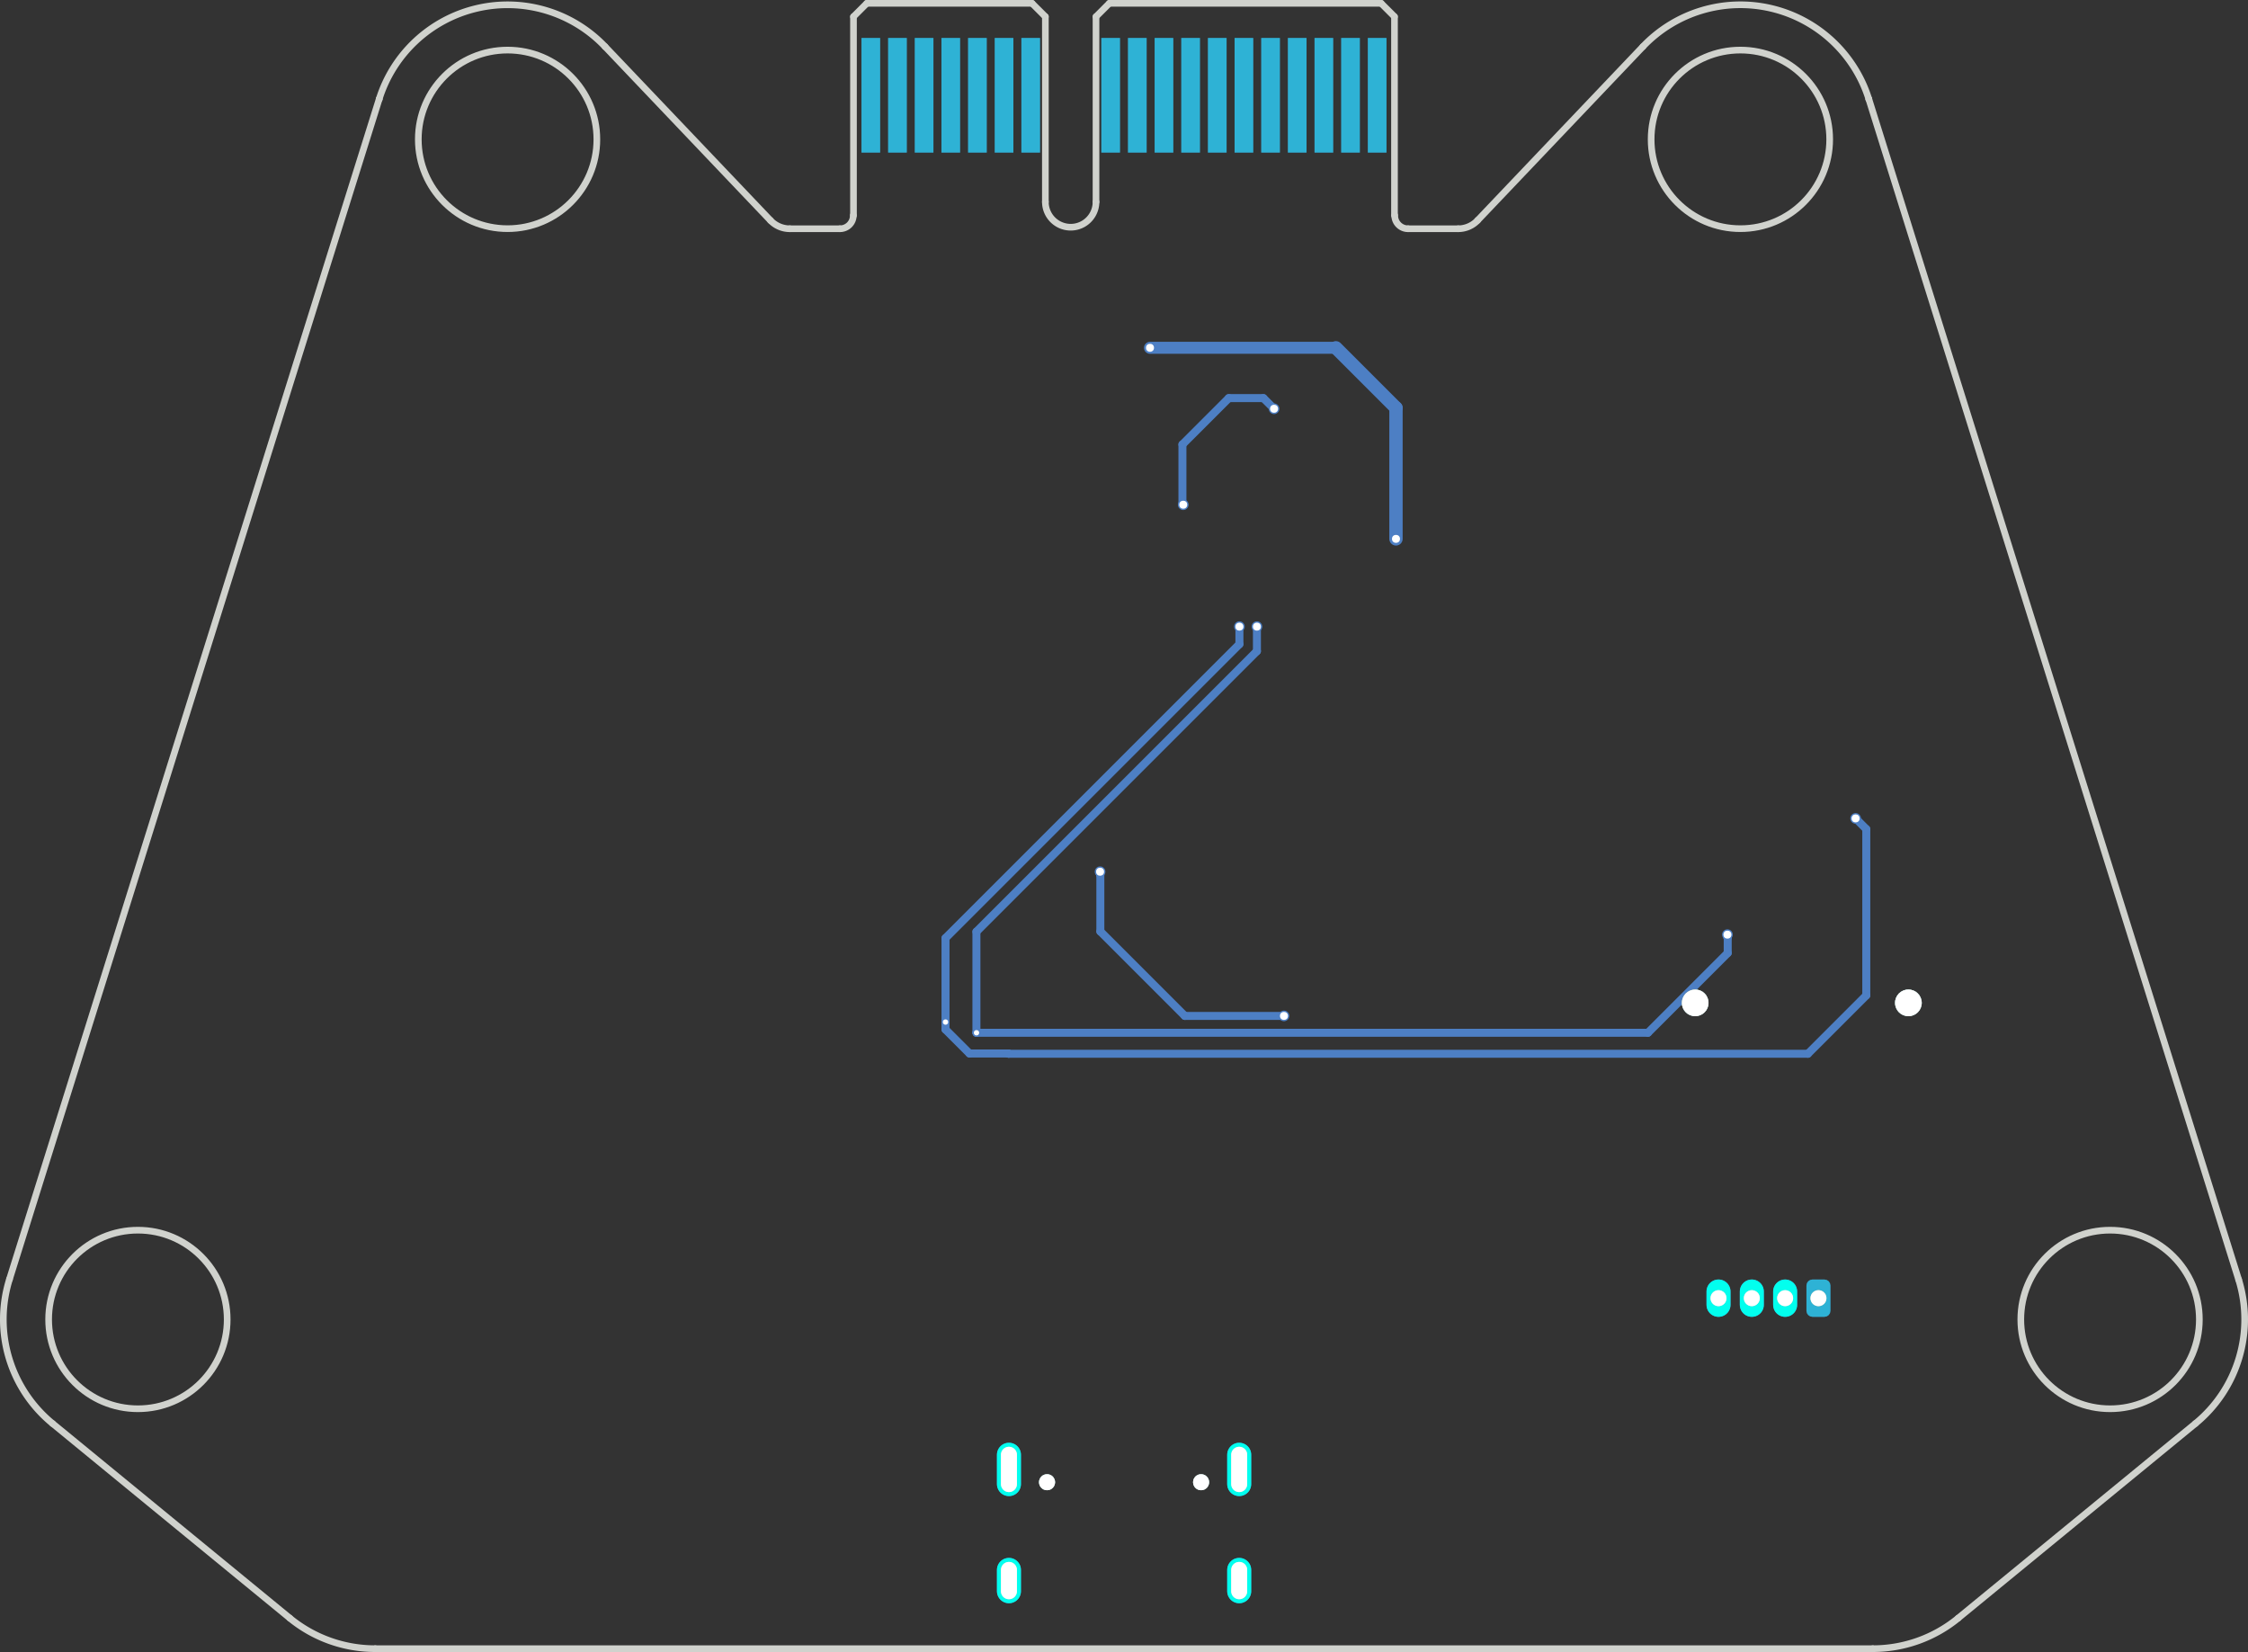 <?xml version="1.0" encoding="UTF-8" standalone="no"?>
<svg
   version="1.1"
   width="84.351mm"
   height="61.981mm"
   viewBox="0 0 84.351 61.981"
   id="svg560"
   sodipodi:docname="pcbb.svg"
   xmlns:inkscape="http://www.inkscape.org/namespaces/inkscape"
   xmlns:sodipodi="http://sodipodi.sourceforge.net/DTD/sodipodi-0.dtd"
   xmlns="http://www.w3.org/2000/svg"
   xmlns:svg="http://www.w3.org/2000/svg">
  <rect x="0" y="0" width="84.351" height="61.981" fill="#333333" stroke="none"/>
  <defs
     id="defs564" />
  <sodipodi:namedview
     id="namedview562"
     pagecolor="#ffffff"
     bordercolor="#000000"
     borderopacity="0.25"
     inkscape:showpageshadow="2"
     inkscape:pageopacity="0.0"
     inkscape:pagecheckerboard="0"
     inkscape:deskcolor="#d1d1d1"
     inkscape:document-units="mm" />
  <title
     id="title2">SVG Image created as pcbb.svg date 2025-03-31T17:23:54+0000 </title>
  <desc
     id="desc4">Image generated by PCBNEW </desc>
  <g
     style="fill:#000000;fill-opacity:1;stroke:#000000;stroke-linecap:round;stroke-linejoin:round;stroke-opacity:1"
     id="g8"
     transform="translate(0.023,-1.064)">
    <path
       style="fill:#4d7fc4;fill-opacity:1;fill-rule:evenodd;stroke:none"
       d="m 68.66,49.295 -0.017,-0.086 -0.049,-0.073 -0.073,-0.049 -0.086,-0.017 h -0.45 l -0.086,0.017 -0.073,0.049 -0.049,0.073 -0.017,0.086 v 0.95 l 0.017,0.086 0.049,0.073 0.073,0.049 0.086,0.017 h 0.45 l 0.086,-0.017 0.073,-0.049 0.049,-0.073 0.017,-0.086 z"
       id="path6" />
  </g>
  <g
     style="fill:none;stroke:#4d7fc4;stroke-width:0.9;stroke-linecap:round;stroke-linejoin:round;stroke-opacity:1"
     id="g60"
     transform="translate(0.023,-1.064)">
    <path
       d="m 66.96,49.52 v 0.5"
       id="path10" />
    <path
       d="m 65.71,49.52 v 0.5"
       id="path12" />
    <path
       d="m 64.46,49.52 v 0.5"
       id="path14" />
    <path
       d="m 46.475,56.745 v -1.1"
       id="path16" />
    <path
       d="m 46.475,60.765 v -0.8"
       id="path18" />
    <path
       d="m 37.835,56.745 v -1.1"
       id="path20" />
    <path
       d="m 37.835,60.765 v -0.8"
       id="path22" />
    <path
       style="fill:#4d7fc4;fill-opacity:1;fill-rule:evenodd;stroke:none"
       d="m 52.002,6.789 v -4.3 h -0.7 v 4.3 z"
       id="path24" />
    <path
       style="fill:#4d7fc4;fill-opacity:1;fill-rule:evenodd;stroke:none"
       d="m 51.002,6.789 v -4.3 h -0.7 v 4.3 z"
       id="path26" />
    <path
       style="fill:#4d7fc4;fill-opacity:1;fill-rule:evenodd;stroke:none"
       d="m 50.002,6.789 v -4.3 h -0.7 v 4.3 z"
       id="path28" />
    <path
       style="fill:#4d7fc4;fill-opacity:1;fill-rule:evenodd;stroke:none"
       d="m 49.002,6.789 v -4.3 h -0.7 v 4.3 z"
       id="path30" />
    <path
       style="fill:#4d7fc4;fill-opacity:1;fill-rule:evenodd;stroke:none"
       d="m 48.002,6.789 v -4.3 h -0.7 v 4.3 z"
       id="path32" />
    <path
       style="fill:#4d7fc4;fill-opacity:1;fill-rule:evenodd;stroke:none"
       d="m 47.002,6.789 v -4.3 h -0.7 v 4.3 z"
       id="path34" />
    <path
       style="fill:#4d7fc4;fill-opacity:1;fill-rule:evenodd;stroke:none"
       d="m 46.002,6.789 v -4.3 h -0.7 v 4.3 z"
       id="path36" />
    <path
       style="fill:#4d7fc4;fill-opacity:1;fill-rule:evenodd;stroke:none"
       d="m 45.002,6.789 v -4.3 h -0.7 v 4.3 z"
       id="path38" />
    <path
       style="fill:#4d7fc4;fill-opacity:1;fill-rule:evenodd;stroke:none"
       d="m 44.002,6.789 v -4.3 h -0.7 v 4.3 z"
       id="path40" />
    <path
       style="fill:#4d7fc4;fill-opacity:1;fill-rule:evenodd;stroke:none"
       d="m 43.002,6.789 v -4.3 h -0.7 v 4.3 z"
       id="path42" />
    <path
       style="fill:#4d7fc4;fill-opacity:1;fill-rule:evenodd;stroke:none"
       d="m 42.002,6.789 v -4.3 h -0.7 v 4.3 z"
       id="path44" />
    <path
       style="fill:#4d7fc4;fill-opacity:1;fill-rule:evenodd;stroke:none"
       d="m 39.002,6.789 v -4.3 h -0.7 v 4.3 z"
       id="path46" />
    <path
       style="fill:#4d7fc4;fill-opacity:1;fill-rule:evenodd;stroke:none"
       d="m 38.002,6.789 v -4.3 h -0.7 v 4.3 z"
       id="path48" />
    <path
       style="fill:#4d7fc4;fill-opacity:1;fill-rule:evenodd;stroke:none"
       d="m 37.002,6.789 v -4.3 h -0.7 v 4.3 z"
       id="path50" />
    <path
       style="fill:#4d7fc4;fill-opacity:1;fill-rule:evenodd;stroke:none"
       d="m 36.002,6.789 v -4.3 h -0.7 v 4.3 z"
       id="path52" />
    <path
       style="fill:#4d7fc4;fill-opacity:1;fill-rule:evenodd;stroke:none"
       d="m 35.002,6.789 v -4.3 h -0.7 v 4.3 z"
       id="path54" />
    <path
       style="fill:#4d7fc4;fill-opacity:1;fill-rule:evenodd;stroke:none"
       d="m 34.002,6.789 v -4.3 h -0.7 v 4.3 z"
       id="path56" />
    <path
       style="fill:#4d7fc4;fill-opacity:1;fill-rule:evenodd;stroke:none"
       d="m 33.002,6.789 v -4.3 h -0.7 v 4.3 z"
       id="path58" />
  </g>
  <g
     style="fill:#4d7fc4;fill-opacity:1;stroke:none"
     id="g64"
     transform="translate(0.023,-1.064)">
    <circle
       cx="36.618"
       cy="39.812"
       r="0.15"
       id="circle62" />
  </g>
  <g
     style="fill:#4d7fc4;fill-opacity:1;stroke:none"
     id="g68"
     transform="translate(0.023,-1.064)">
    <circle
       cx="64.795"
       cy="36.13"
       r="0.2"
       id="circle66" />
  </g>
  <g
     style="fill:#4d7fc4;fill-opacity:1;stroke:none"
     id="g72"
     transform="translate(0.023,-1.064)">
    <circle
       cx="47.14"
       cy="24.575"
       r="0.2"
       id="circle70" />
  </g>
  <g
     style="fill:#4d7fc4;fill-opacity:1;stroke:none"
     id="g76"
     transform="translate(0.023,-1.064)">
    <circle
       cx="46.483"
       cy="24.575"
       r="0.2"
       id="circle74" />
  </g>
  <g
     style="fill:#4d7fc4;fill-opacity:1;stroke:none"
     id="g80"
     transform="translate(0.023,-1.064)">
    <circle
       cx="35.455"
       cy="39.41"
       r="0.15"
       id="circle78" />
  </g>
  <g
     style="fill:#4d7fc4;fill-opacity:1;stroke:none"
     id="g84"
     transform="translate(0.023,-1.064)">
    <circle
       cx="69.605"
       cy="31.77"
       r="0.2"
       id="circle82" />
  </g>
  <g
     style="fill:#4d7fc4;fill-opacity:1;stroke:none"
     id="g88"
     transform="translate(0.023,-1.064)">
    <circle
       cx="41.255"
       cy="33.77"
       r="0.2"
       id="circle86" />
  </g>
  <g
     style="fill:#4d7fc4;fill-opacity:1;stroke:none"
     id="g92"
     transform="translate(0.023,-1.064)">
    <circle
       cx="48.155"
       cy="39.18"
       r="0.2"
       id="circle90" />
  </g>
  <g
     style="fill:#4d7fc4;fill-opacity:1;stroke:none"
     id="g96"
     transform="translate(0.023,-1.064)">
    <circle
       cx="43.128"
       cy="14.113"
       r="0.2"
       id="circle94" />
  </g>
  <g
     style="fill:#4d7fc4;fill-opacity:1;stroke:none"
     id="g100"
     transform="translate(0.023,-1.064)">
    <circle
       cx="52.358"
       cy="21.282"
       r="0.2"
       id="circle98" />
  </g>
  <g
     style="fill:#4d7fc4;fill-opacity:1;stroke:none"
     id="g104"
     transform="translate(0.023,-1.064)">
    <circle
       cx="44.375"
       cy="20"
       r="0.2"
       id="circle102" />
  </g>
  <g
     style="fill:#4d7fc4;fill-opacity:1;stroke:none"
     id="g108"
     transform="translate(0.023,-1.064)">
    <circle
       cx="47.783"
       cy="16.4"
       r="0.2"
       id="circle106" />
  </g>
  <g
     style="fill:none;stroke:#4d7fc4;stroke-width:0.3;stroke-linecap:round;stroke-linejoin:round;stroke-opacity:1"
     id="g128"
     transform="translate(0.023,-1.064)">
    <path
       d="M 36.615,36.02 47.14,25.495"
       id="path110" />
    <path
       d="m 64.805,36.82 -2.993,2.993"
       id="path112" />
    <path
       d="m 47.14,25.495 v -0.92"
       id="path114" />
    <path
       d="m 64.795,36.24 0.01,0.01"
       id="path116" />
    <path
       d="M 61.813,39.812 H 36.618"
       id="path118" />
    <path
       d="m 64.805,36.25 v 0.57"
       id="path120" />
    <path
       d="M 36.618,39.812 36.615,39.81"
       id="path122" />
    <path
       d="m 64.795,36.13 v 0.11"
       id="path124" />
    <path
       d="M 36.615,39.81 V 36.02"
       id="path126" />
  </g>
  <g
     style="fill:none;stroke:#4d7fc4;stroke-width:0.2;stroke-linecap:round;stroke-linejoin:round;stroke-opacity:1"
     id="g132"
     transform="translate(0.023,-1.064)">
    <path
       d="m 64.795,36.13 h 0.03"
       id="path130" />
  </g>
  <g
     style="fill:none;stroke:#4d7fc4;stroke-width:0.3;stroke-linecap:round;stroke-linejoin:round;stroke-opacity:1"
     id="g168"
     transform="translate(0.023,-1.064)">
    <path
       d="m 35.455,39.41 v 0.28"
       id="path134" />
    <path
       d="m 67.815,40.6 2.19,-2.19"
       id="path136" />
    <path
       d="M 70.005,38.41 V 32.17"
       id="path138" />
    <path
       d="M 35.455,36.26 46.483,25.232"
       id="path140" />
    <path
       d="M 46.483,25.232 V 24.575"
       id="path142" />
    <path
       d="m 35.455,39.69 0.9,0.9"
       id="path144" />
    <path
       d="m 37.815,40.59 0.01,0.01"
       id="path146" />
    <path
       d="M 35.455,39.41 V 36.26"
       id="path148" />
    <path
       d="m 37.825,40.6 h 29.99"
       id="path150" />
    <path
       d="m 36.355,40.59 h 1.46"
       id="path152" />
    <path
       d="m 70.005,32.17 -0.4,-0.4"
       id="path154" />
    <path
       d="m 41.255,33.77 v 0.1"
       id="path156" />
    <path
       d="m 41.255,33.87 0.01,0.01"
       id="path158" />
    <path
       d="m 41.265,36.01 3.17,3.17"
       id="path160" />
    <path
       d="m 41.255,33.77 -0.03,0.03"
       id="path162" />
    <path
       d="m 44.435,39.18 h 3.72"
       id="path164" />
    <path
       d="m 41.265,33.88 v 2.13"
       id="path166" />
  </g>
  <g
     style="fill:none;stroke:#4d7fc4;stroke-width:0.45;stroke-linecap:round;stroke-linejoin:round;stroke-opacity:1"
     id="g172"
     transform="translate(0.023,-1.064)">
    <path
       d="m 50.103,14.113 h -6.975"
       id="path170" />
  </g>
  <g
     style="fill:none;stroke:#4d7fc4;stroke-width:0.5;stroke-linecap:round;stroke-linejoin:round;stroke-opacity:1"
     id="g176"
     transform="translate(0.023,-1.064)">
    <path
       d="m 50.103,14.113 2.255,2.255"
       id="path174" />
  </g>
  <g
     style="fill:none;stroke:#4d7fc4;stroke-width:0.3;stroke-linecap:round;stroke-linejoin:round;stroke-opacity:1"
     id="g180"
     transform="translate(0.023,-1.064)">
    <path
       d="M 52.358,21.282 52.365,21.275"
       id="path178" />
  </g>
  <g
     style="fill:none;stroke:#4d7fc4;stroke-width:0.5;stroke-linecap:round;stroke-linejoin:round;stroke-opacity:1"
     id="g184"
     transform="translate(0.023,-1.064)">
    <path
       d="m 52.358,16.368 v 4.914"
       id="path182" />
  </g>
  <g
     style="fill:none;stroke:#4d7fc4;stroke-width:0.3;stroke-linecap:round;stroke-linejoin:round;stroke-opacity:1"
     id="g196"
     transform="translate(0.023,-1.064)">
    <path
       d="M 44.345,17.74 46.085,16"
       id="path186" />
    <path
       d="m 44.375,20 -0.03,-0.03"
       id="path188" />
    <path
       d="m 47.383,16 0.4,0.4"
       id="path190" />
    <path
       d="m 46.085,16 h 1.298"
       id="path192" />
    <path
       d="M 44.345,19.97 V 17.74"
       id="path194" />
  </g>
  <g
     style="fill:#ffffff;fill-opacity:1;stroke:none"
     id="g200"
     transform="translate(0.023,-1.064)">
    <circle
       cx="36.618"
       cy="39.812"
       r="0.1"
       id="circle198" />
  </g>
  <g
     style="fill:#ffffff;fill-opacity:1;stroke:none"
     id="g204"
     transform="translate(0.023,-1.064)">
    <circle
       cx="64.795"
       cy="36.13"
       r="0.15"
       id="circle202" />
  </g>
  <g
     style="fill:#ffffff;fill-opacity:1;stroke:none"
     id="g208"
     transform="translate(0.023,-1.064)">
    <circle
       cx="47.14"
       cy="24.575"
       r="0.15"
       id="circle206" />
  </g>
  <g
     style="fill:#ffffff;fill-opacity:1;stroke:none"
     id="g212"
     transform="translate(0.023,-1.064)">
    <circle
       cx="46.483"
       cy="24.575"
       r="0.15"
       id="circle210" />
  </g>
  <g
     style="fill:#ffffff;fill-opacity:1;stroke:none"
     id="g216"
     transform="translate(0.023,-1.064)">
    <circle
       cx="35.455"
       cy="39.41"
       r="0.1"
       id="circle214" />
  </g>
  <g
     style="fill:#ffffff;fill-opacity:1;stroke:none"
     id="g220"
     transform="translate(0.023,-1.064)">
    <circle
       cx="69.605"
       cy="31.77"
       r="0.15"
       id="circle218" />
  </g>
  <g
     style="fill:#ffffff;fill-opacity:1;stroke:none"
     id="g224"
     transform="translate(0.023,-1.064)">
    <circle
       cx="41.255"
       cy="33.77"
       r="0.15"
       id="circle222" />
  </g>
  <g
     style="fill:#ffffff;fill-opacity:1;stroke:none"
     id="g228"
     transform="translate(0.023,-1.064)">
    <circle
       cx="48.155"
       cy="39.18"
       r="0.15"
       id="circle226" />
  </g>
  <g
     style="fill:#ffffff;fill-opacity:1;stroke:none"
     id="g232"
     transform="translate(0.023,-1.064)">
    <circle
       cx="43.128"
       cy="14.113"
       r="0.15"
       id="circle230" />
  </g>
  <g
     style="fill:#ffffff;fill-opacity:1;stroke:none"
     id="g236"
     transform="translate(0.023,-1.064)">
    <circle
       cx="52.358"
       cy="21.282"
       r="0.15"
       id="circle234" />
  </g>
  <g
     style="fill:#ffffff;fill-opacity:1;stroke:none"
     id="g240"
     transform="translate(0.023,-1.064)">
    <circle
       cx="44.375"
       cy="20"
       r="0.15"
       id="circle238" />
  </g>
  <g
     style="fill:#ffffff;fill-opacity:1;stroke:none"
     id="g244"
     transform="translate(0.023,-1.064)">
    <circle
       cx="47.783"
       cy="16.4"
       r="0.15"
       id="circle242" />
  </g>
  <g
     style="fill:#ffffff;fill-opacity:1;stroke:none"
     id="g248"
     transform="translate(0.023,-1.064)">
    <circle
       cx="68.21"
       cy="49.77"
       r="0.3"
       id="circle246" />
  </g>
  <g
     style="fill:#ffffff;fill-opacity:1;stroke:none"
     id="g252"
     transform="translate(0.023,-1.064)">
    <circle
       cx="66.96"
       cy="49.77"
       r="0.3"
       id="circle250" />
  </g>
  <g
     style="fill:#ffffff;fill-opacity:1;stroke:none"
     id="g256"
     transform="translate(0.023,-1.064)">
    <circle
       cx="65.71"
       cy="49.77"
       r="0.3"
       id="circle254" />
  </g>
  <g
     style="fill:#ffffff;fill-opacity:1;stroke:none"
     id="g260"
     transform="translate(0.023,-1.064)">
    <circle
       cx="64.46"
       cy="49.77"
       r="0.3"
       id="circle258" />
  </g>
  <g
     style="fill:#ffffff;fill-opacity:1;stroke:none"
     id="g264"
     transform="translate(0.023,-1.064)">
    <circle
       cx="45.045"
       cy="56.675"
       r="0.3"
       id="circle262" />
  </g>
  <g
     style="fill:#ffffff;fill-opacity:1;stroke:none"
     id="g268"
     transform="translate(0.023,-1.064)">
    <circle
       cx="39.265"
       cy="56.675"
       r="0.3"
       id="circle266" />
  </g>
  <g
     style="fill:none;stroke:#ffffff;stroke-width:0.6;stroke-linecap:round;stroke-linejoin:round;stroke-opacity:1"
     id="g278"
     transform="translate(0.023,-1.064)">
    <path
       d="m 46.475,56.745 v -1.1"
       id="path270" />
    <path
       d="m 46.475,60.765 v -0.8"
       id="path272" />
    <path
       d="m 37.835,56.745 v -1.1"
       id="path274" />
    <path
       d="m 37.835,60.765 v -0.8"
       id="path276" />
  </g>
  <g
     style="fill:#ffffff;fill-opacity:1;stroke:none"
     id="g282"
     transform="translate(0.023,-1.064)">
    <circle
       cx="71.585"
       cy="38.69"
       r="0.5"
       id="circle280" />
  </g>
  <g
     style="fill:#ffffff;fill-opacity:1;stroke:none"
     id="g286"
     transform="translate(0.023,-1.064)">
    <circle
       cx="63.585"
       cy="38.69"
       r="0.5"
       id="circle284" />
  </g>
  <g
     style="fill:#000000;fill-opacity:1;stroke:none"
     id="g290"
     transform="translate(0.023,-1.064)">
    <circle
       cx="68.21"
       cy="49.77"
       r="0.3"
       id="circle288" />
  </g>
  <g
     style="fill:#000000;fill-opacity:1;stroke:none"
     id="g294"
     transform="translate(0.023,-1.064)">
    <circle
       cx="66.96"
       cy="49.77"
       r="0.3"
       id="circle292" />
  </g>
  <g
     style="fill:#000000;fill-opacity:1;stroke:none"
     id="g298"
     transform="translate(0.023,-1.064)">
    <circle
       cx="65.71"
       cy="49.77"
       r="0.3"
       id="circle296" />
  </g>
  <g
     style="fill:#000000;fill-opacity:1;stroke:none"
     id="g302"
     transform="translate(0.023,-1.064)">
    <circle
       cx="64.46"
       cy="49.77"
       r="0.3"
       id="circle300" />
  </g>
  <g
     style="fill:#000000;fill-opacity:1;stroke:none"
     id="g306"
     transform="translate(0.023,-1.064)">
    <circle
       cx="45.045"
       cy="56.675"
       r="0.3"
       id="circle304" />
  </g>
  <g
     style="fill:#000000;fill-opacity:1;stroke:none"
     id="g310"
     transform="translate(0.023,-1.064)">
    <circle
       cx="39.265"
       cy="56.675"
       r="0.3"
       id="circle308" />
  </g>
  <g
     style="fill:none;stroke:#000000;stroke-width:0.6;stroke-linecap:round;stroke-linejoin:round;stroke-opacity:1"
     id="g320"
     transform="translate(0.023,-1.064)">
    <path
       d="m 46.475,56.745 v -1.1"
       id="path312" />
    <path
       d="m 46.475,60.765 v -0.8"
       id="path314" />
    <path
       d="m 37.835,56.745 v -1.1"
       id="path316" />
    <path
       d="m 37.835,60.765 v -0.8"
       id="path318" />
  </g>
  <g
     style="fill:#000000;fill-opacity:1;stroke:none"
     id="g324"
     transform="translate(0.023,-1.064)">
    <circle
       cx="71.585"
       cy="38.69"
       r="0.5"
       id="circle322" />
  </g>
  <g
     style="fill:#000000;fill-opacity:1;stroke:none"
     id="g330"
     transform="translate(0.023,-1.064)">
    <circle
       cx="63.585"
       cy="38.69"
       r="0.5"
       id="circle326" />
    <path
       style="fill:#02ffee;fill-opacity:0.4;fill-rule:evenodd;stroke:none"
       d="m 68.66,49.295 -0.017,-0.086 -0.049,-0.073 -0.073,-0.049 -0.086,-0.017 h -0.45 l -0.086,0.017 -0.073,0.049 -0.049,0.073 -0.017,0.086 v 0.95 l 0.017,0.086 0.049,0.073 0.073,0.049 0.086,0.017 h 0.45 l 0.086,-0.017 0.073,-0.049 0.049,-0.073 0.017,-0.086 z"
       id="path328" />
  </g>
  <g
     style="fill:none;stroke:#02ffee;stroke-width:0.9;stroke-linecap:round;stroke-linejoin:round;stroke-opacity:1"
     id="g338"
     transform="translate(0.023,-1.064)">
    <path
       d="m 66.96,49.52 v 0.5"
       id="path332" />
    <path
       d="m 65.71,49.52 v 0.5"
       id="path334" />
    <path
       d="m 64.46,49.52 v 0.5"
       id="path336" />
  </g>
  <g
     style="fill:#02ffee;fill-opacity:0.4;stroke:none"
     id="g342"
     transform="translate(0.023,-1.064)">
    <circle
       cx="45.045"
       cy="56.675"
       r="0.3"
       id="circle340" />
  </g>
  <g
     style="fill:#02ffee;fill-opacity:0.4;stroke:none"
     id="g346"
     transform="translate(0.023,-1.064)">
    <circle
       cx="39.265"
       cy="56.675"
       r="0.3"
       id="circle344" />
  </g>
  <g
     style="fill:none;stroke:#02ffee;stroke-width:0.9;stroke-linecap:round;stroke-linejoin:round;stroke-opacity:1"
     id="g356"
     transform="translate(0.023,-1.064)">
    <path
       d="m 46.475,56.745 v -1.1"
       id="path348" />
    <path
       d="m 46.475,60.765 v -0.8"
       id="path350" />
    <path
       d="m 37.835,56.745 v -1.1"
       id="path352" />
    <path
       d="m 37.835,60.765 v -0.8"
       id="path354" />
  </g>
  <g
     style="fill:#02ffee;fill-opacity:0.4;stroke:none"
     id="g360"
     transform="translate(0.023,-1.064)">
    <circle
       cx="71.585"
       cy="38.69"
       r="0.5"
       id="circle358" />
  </g>
  <g
     style="fill:#02ffee;fill-opacity:0.4;stroke:none"
     id="g400"
     transform="translate(0.023,-1.064)">
    <circle
       cx="63.585"
       cy="38.69"
       r="0.5"
       id="circle362" />
    <path
       style="fill:#02ffee;fill-opacity:0.4;fill-rule:evenodd;stroke:none"
       d="m 52.002,6.789 v -4.3 h -0.7 v 4.3 z"
       id="path364" />
    <path
       style="fill:#02ffee;fill-opacity:0.4;fill-rule:evenodd;stroke:none"
       d="m 51.002,6.789 v -4.3 h -0.7 v 4.3 z"
       id="path366" />
    <path
       style="fill:#02ffee;fill-opacity:0.4;fill-rule:evenodd;stroke:none"
       d="m 50.002,6.789 v -4.3 h -0.7 v 4.3 z"
       id="path368" />
    <path
       style="fill:#02ffee;fill-opacity:0.4;fill-rule:evenodd;stroke:none"
       d="m 49.002,6.789 v -4.3 h -0.7 v 4.3 z"
       id="path370" />
    <path
       style="fill:#02ffee;fill-opacity:0.4;fill-rule:evenodd;stroke:none"
       d="m 48.002,6.789 v -4.3 h -0.7 v 4.3 z"
       id="path372" />
    <path
       style="fill:#02ffee;fill-opacity:0.4;fill-rule:evenodd;stroke:none"
       d="m 47.002,6.789 v -4.3 h -0.7 v 4.3 z"
       id="path374" />
    <path
       style="fill:#02ffee;fill-opacity:0.4;fill-rule:evenodd;stroke:none"
       d="m 46.002,6.789 v -4.3 h -0.7 v 4.3 z"
       id="path376" />
    <path
       style="fill:#02ffee;fill-opacity:0.4;fill-rule:evenodd;stroke:none"
       d="m 45.002,6.789 v -4.3 h -0.7 v 4.3 z"
       id="path378" />
    <path
       style="fill:#02ffee;fill-opacity:0.4;fill-rule:evenodd;stroke:none"
       d="m 44.002,6.789 v -4.3 h -0.7 v 4.3 z"
       id="path380" />
    <path
       style="fill:#02ffee;fill-opacity:0.4;fill-rule:evenodd;stroke:none"
       d="m 43.002,6.789 v -4.3 h -0.7 v 4.3 z"
       id="path382" />
    <path
       style="fill:#02ffee;fill-opacity:0.4;fill-rule:evenodd;stroke:none"
       d="m 42.002,6.789 v -4.3 h -0.7 v 4.3 z"
       id="path384" />
    <path
       style="fill:#02ffee;fill-opacity:0.4;fill-rule:evenodd;stroke:none"
       d="m 39.002,6.789 v -4.3 h -0.7 v 4.3 z"
       id="path386" />
    <path
       style="fill:#02ffee;fill-opacity:0.4;fill-rule:evenodd;stroke:none"
       d="m 38.002,6.789 v -4.3 h -0.7 v 4.3 z"
       id="path388" />
    <path
       style="fill:#02ffee;fill-opacity:0.4;fill-rule:evenodd;stroke:none"
       d="m 37.002,6.789 v -4.3 h -0.7 v 4.3 z"
       id="path390" />
    <path
       style="fill:#02ffee;fill-opacity:0.4;fill-rule:evenodd;stroke:none"
       d="m 36.002,6.789 v -4.3 h -0.7 v 4.3 z"
       id="path392" />
    <path
       style="fill:#02ffee;fill-opacity:0.4;fill-rule:evenodd;stroke:none"
       d="m 35.002,6.789 v -4.3 h -0.7 v 4.3 z"
       id="path394" />
    <path
       style="fill:#02ffee;fill-opacity:0.4;fill-rule:evenodd;stroke:none"
       d="m 34.002,6.789 v -4.3 h -0.7 v 4.3 z"
       id="path396" />
    <path
       style="fill:#02ffee;fill-opacity:0.4;fill-rule:evenodd;stroke:none"
       d="m 33.002,6.789 v -4.3 h -0.7 v 4.3 z"
       id="path398" />
  </g>
  <g
     style="fill:none;stroke:#d0d2cd;stroke-width:0.25;stroke-linecap:round;stroke-linejoin:round;stroke-opacity:1"
     id="g474"
     transform="translate(0.023,-1.064)">
    <path
       d="M 28.887,9.335 22.681,2.813"
       id="path402" />
    <path
       d="M 55.421,9.332 61.623,2.813"
       id="path404" />
    <path
       d="M 14.054,62.92 H 70.251"
       id="path406" />
    <circle
       cx="5.152"
       cy="50.569"
       r="3.35"
       id="circle408" />
    <path
       d="m 28.887,9.335 a 1,1 0 0 0 0.725,0.311"
       id="path410" />
    <path
       d="m 0.333,49.059 a 5.05,5.05 0 0 0 1.616,5.414"
       id="path412" />
    <path
       d="M 54.693,9.646 H 52.81"
       id="path414" />
    <path
       d="m 70.251,62.92 a 5.05,5.05 0 0 0 3.203,-1.145"
       id="path416" />
    <path
       d="m 29.612,9.646 h 1.883"
       id="path418" />
    <path
       d="m 14.204,4.784 v 0"
       id="path420" />
    <path
       d="m 1.949,54.473 8.902,7.301"
       id="path422" />
    <path
       d="m 54.693,9.646 a 1,1 0 0 0 0.728,-0.314"
       id="path424" />
    <path
       d="M 22.681,2.813 A 5.05,5.05 0 0 0 14.204,4.784"
       id="path426" />
    <path
       d="M 70.101,4.784 A 5.05,5.05 0 0 0 61.623,2.813"
       id="path428" />
    <circle
       cx="79.153"
       cy="50.569"
       r="3.35"
       id="circle430" />
    <path
       d="m 52.31,9.146 a 0.5,0.5 0 0 0 0.5,0.5"
       id="path432" />
    <path
       d="M 14.204,4.784 0.333,49.059"
       id="path434" />
    <circle
       cx="19.023"
       cy="6.293"
       r="3.35"
       id="circle436" />
    <circle
       cx="65.282"
       cy="6.293"
       r="3.35"
       id="circle438" />
    <path
       d="m 82.356,54.473 -8.902,7.301"
       id="path440" />
    <path
       d="m 70.101,4.784 v 0"
       id="path442" />
    <path
       d="m 31.495,9.646 a 0.5,0.5 0 0 0 0.5,-0.5"
       id="path444" />
    <path
       d="M 70.101,4.784 83.977,49.075"
       id="path446" />
    <path
       d="M 82.356,54.473 A 5.05,5.05 0 0 0 83.977,49.075"
       id="path448" />
    <path
       d="M 10.851,61.775 A 5.05,5.05 0 0 0 14.054,62.92"
       id="path450" />
    <path
       d="M 52.302,1.689 V 9.145"
       id="path452" />
    <path
       d="m 51.802,1.189 0.5,0.5"
       id="path454" />
    <path
       d="m 41.602,1.189 h 10.2"
       id="path456" />
    <path
       d="m 41.602,1.189 -0.5,0.5"
       id="path458" />
    <path
       d="m 41.102,1.689 v 6.95"
       id="path460" />
    <path
       d="m 39.202,1.689 v 6.95"
       id="path462" />
    <path
       d="m 38.702,1.189 0.5,0.5"
       id="path464" />
    <path
       d="m 32.502,1.189 h 6.2"
       id="path466" />
    <path
       d="m 32.502,1.189 -0.5,0.5"
       id="path468" />
    <path
       d="M 32.002,9.145 V 1.689"
       id="path470" />
    <path
       d="m 39.202,8.639 a 0.95,0.95 0 0 0 1.9,0"
       id="path472" />
  </g>
  <g
     style="fill:#d0d2cd;fill-opacity:1;stroke:none"
     id="g478"
     transform="translate(0.023,-1.064)">
    <circle
       cx="68.21"
       cy="49.77"
       r="0.3"
       id="circle476" />
  </g>
  <g
     style="fill:#d0d2cd;fill-opacity:1;stroke:none"
     id="g482"
     transform="translate(0.023,-1.064)">
    <circle
       cx="66.96"
       cy="49.77"
       r="0.3"
       id="circle480" />
  </g>
  <g
     style="fill:#d0d2cd;fill-opacity:1;stroke:none"
     id="g486"
     transform="translate(0.023,-1.064)">
    <circle
       cx="65.71"
       cy="49.77"
       r="0.3"
       id="circle484" />
  </g>
  <g
     style="fill:#d0d2cd;fill-opacity:1;stroke:none"
     id="g490"
     transform="translate(0.023,-1.064)">
    <circle
       cx="64.46"
       cy="49.77"
       r="0.3"
       id="circle488" />
  </g>
  <g
     style="fill:#d0d2cd;fill-opacity:1;stroke:none"
     id="g494"
     transform="translate(0.023,-1.064)">
    <circle
       cx="45.045"
       cy="56.675"
       r="0.3"
       id="circle492" />
  </g>
  <g
     style="fill:#d0d2cd;fill-opacity:1;stroke:none"
     id="g498"
     transform="translate(0.023,-1.064)">
    <circle
       cx="39.265"
       cy="56.675"
       r="0.3"
       id="circle496" />
  </g>
  <g
     style="fill:none;stroke:#d0d2cd;stroke-width:0.6;stroke-linecap:round;stroke-linejoin:round;stroke-opacity:1"
     id="g508"
     transform="translate(0.023,-1.064)">
    <path
       d="m 46.475,56.745 v -1.1"
       id="path500" />
    <path
       d="m 46.475,60.765 v -0.8"
       id="path502" />
    <path
       d="m 37.835,56.745 v -1.1"
       id="path504" />
    <path
       d="m 37.835,60.765 v -0.8"
       id="path506" />
  </g>
  <g
     style="fill:#d0d2cd;fill-opacity:1;stroke:none"
     id="g512"
     transform="translate(0.023,-1.064)">
    <circle
       cx="71.585"
       cy="38.69"
       r="0.5"
       id="circle510" />
  </g>
  <g
     style="fill:#d0d2cd;fill-opacity:1;stroke:none"
     id="g516"
     transform="translate(0.023,-1.064)">
    <circle
       cx="63.585"
       cy="38.69"
       r="0.5"
       id="circle514" />
  </g>
  <g
     style="fill:#ffffff;fill-opacity:1;stroke:none"
     id="g520"
     transform="translate(0.023,-1.064)">
    <circle
       cx="68.21"
       cy="49.77"
       r="0.3"
       id="circle518" />
  </g>
  <g
     style="fill:#ffffff;fill-opacity:1;stroke:none"
     id="g524"
     transform="translate(0.023,-1.064)">
    <circle
       cx="66.96"
       cy="49.77"
       r="0.3"
       id="circle522" />
  </g>
  <g
     style="fill:#ffffff;fill-opacity:1;stroke:none"
     id="g528"
     transform="translate(0.023,-1.064)">
    <circle
       cx="65.71"
       cy="49.77"
       r="0.3"
       id="circle526" />
  </g>
  <g
     style="fill:#ffffff;fill-opacity:1;stroke:none"
     id="g532"
     transform="translate(0.023,-1.064)">
    <circle
       cx="64.46"
       cy="49.77"
       r="0.3"
       id="circle530" />
  </g>
  <g
     style="fill:#ffffff;fill-opacity:1;stroke:none"
     id="g536"
     transform="translate(0.023,-1.064)">
    <circle
       cx="45.045"
       cy="56.675"
       r="0.3"
       id="circle534" />
  </g>
  <g
     style="fill:#ffffff;fill-opacity:1;stroke:none"
     id="g540"
     transform="translate(0.023,-1.064)">
    <circle
       cx="39.265"
       cy="56.675"
       r="0.3"
       id="circle538" />
  </g>
  <g
     style="fill:none;stroke:#ffffff;stroke-width:0.6;stroke-linecap:round;stroke-linejoin:round;stroke-opacity:1"
     id="g550"
     transform="translate(0.023,-1.064)">
    <path
       d="m 46.475,56.745 v -1.1"
       id="path542" />
    <path
       d="m 46.475,60.765 v -0.8"
       id="path544" />
    <path
       d="m 37.835,56.745 v -1.1"
       id="path546" />
    <path
       d="m 37.835,60.765 v -0.8"
       id="path548" />
  </g>
  <g
     style="fill:#ffffff;fill-opacity:1;stroke:none"
     id="g554"
     transform="translate(0.023,-1.064)">
    <circle
       cx="71.585"
       cy="38.69"
       r="0.5"
       id="circle552" />
  </g>
  <g
     style="fill:#ffffff;fill-opacity:1;stroke:none"
     id="g558"
     transform="translate(0.023,-1.064)">
    <circle
       cx="63.585"
       cy="38.69"
       r="0.5"
       id="circle556" />
  </g>
</svg>
